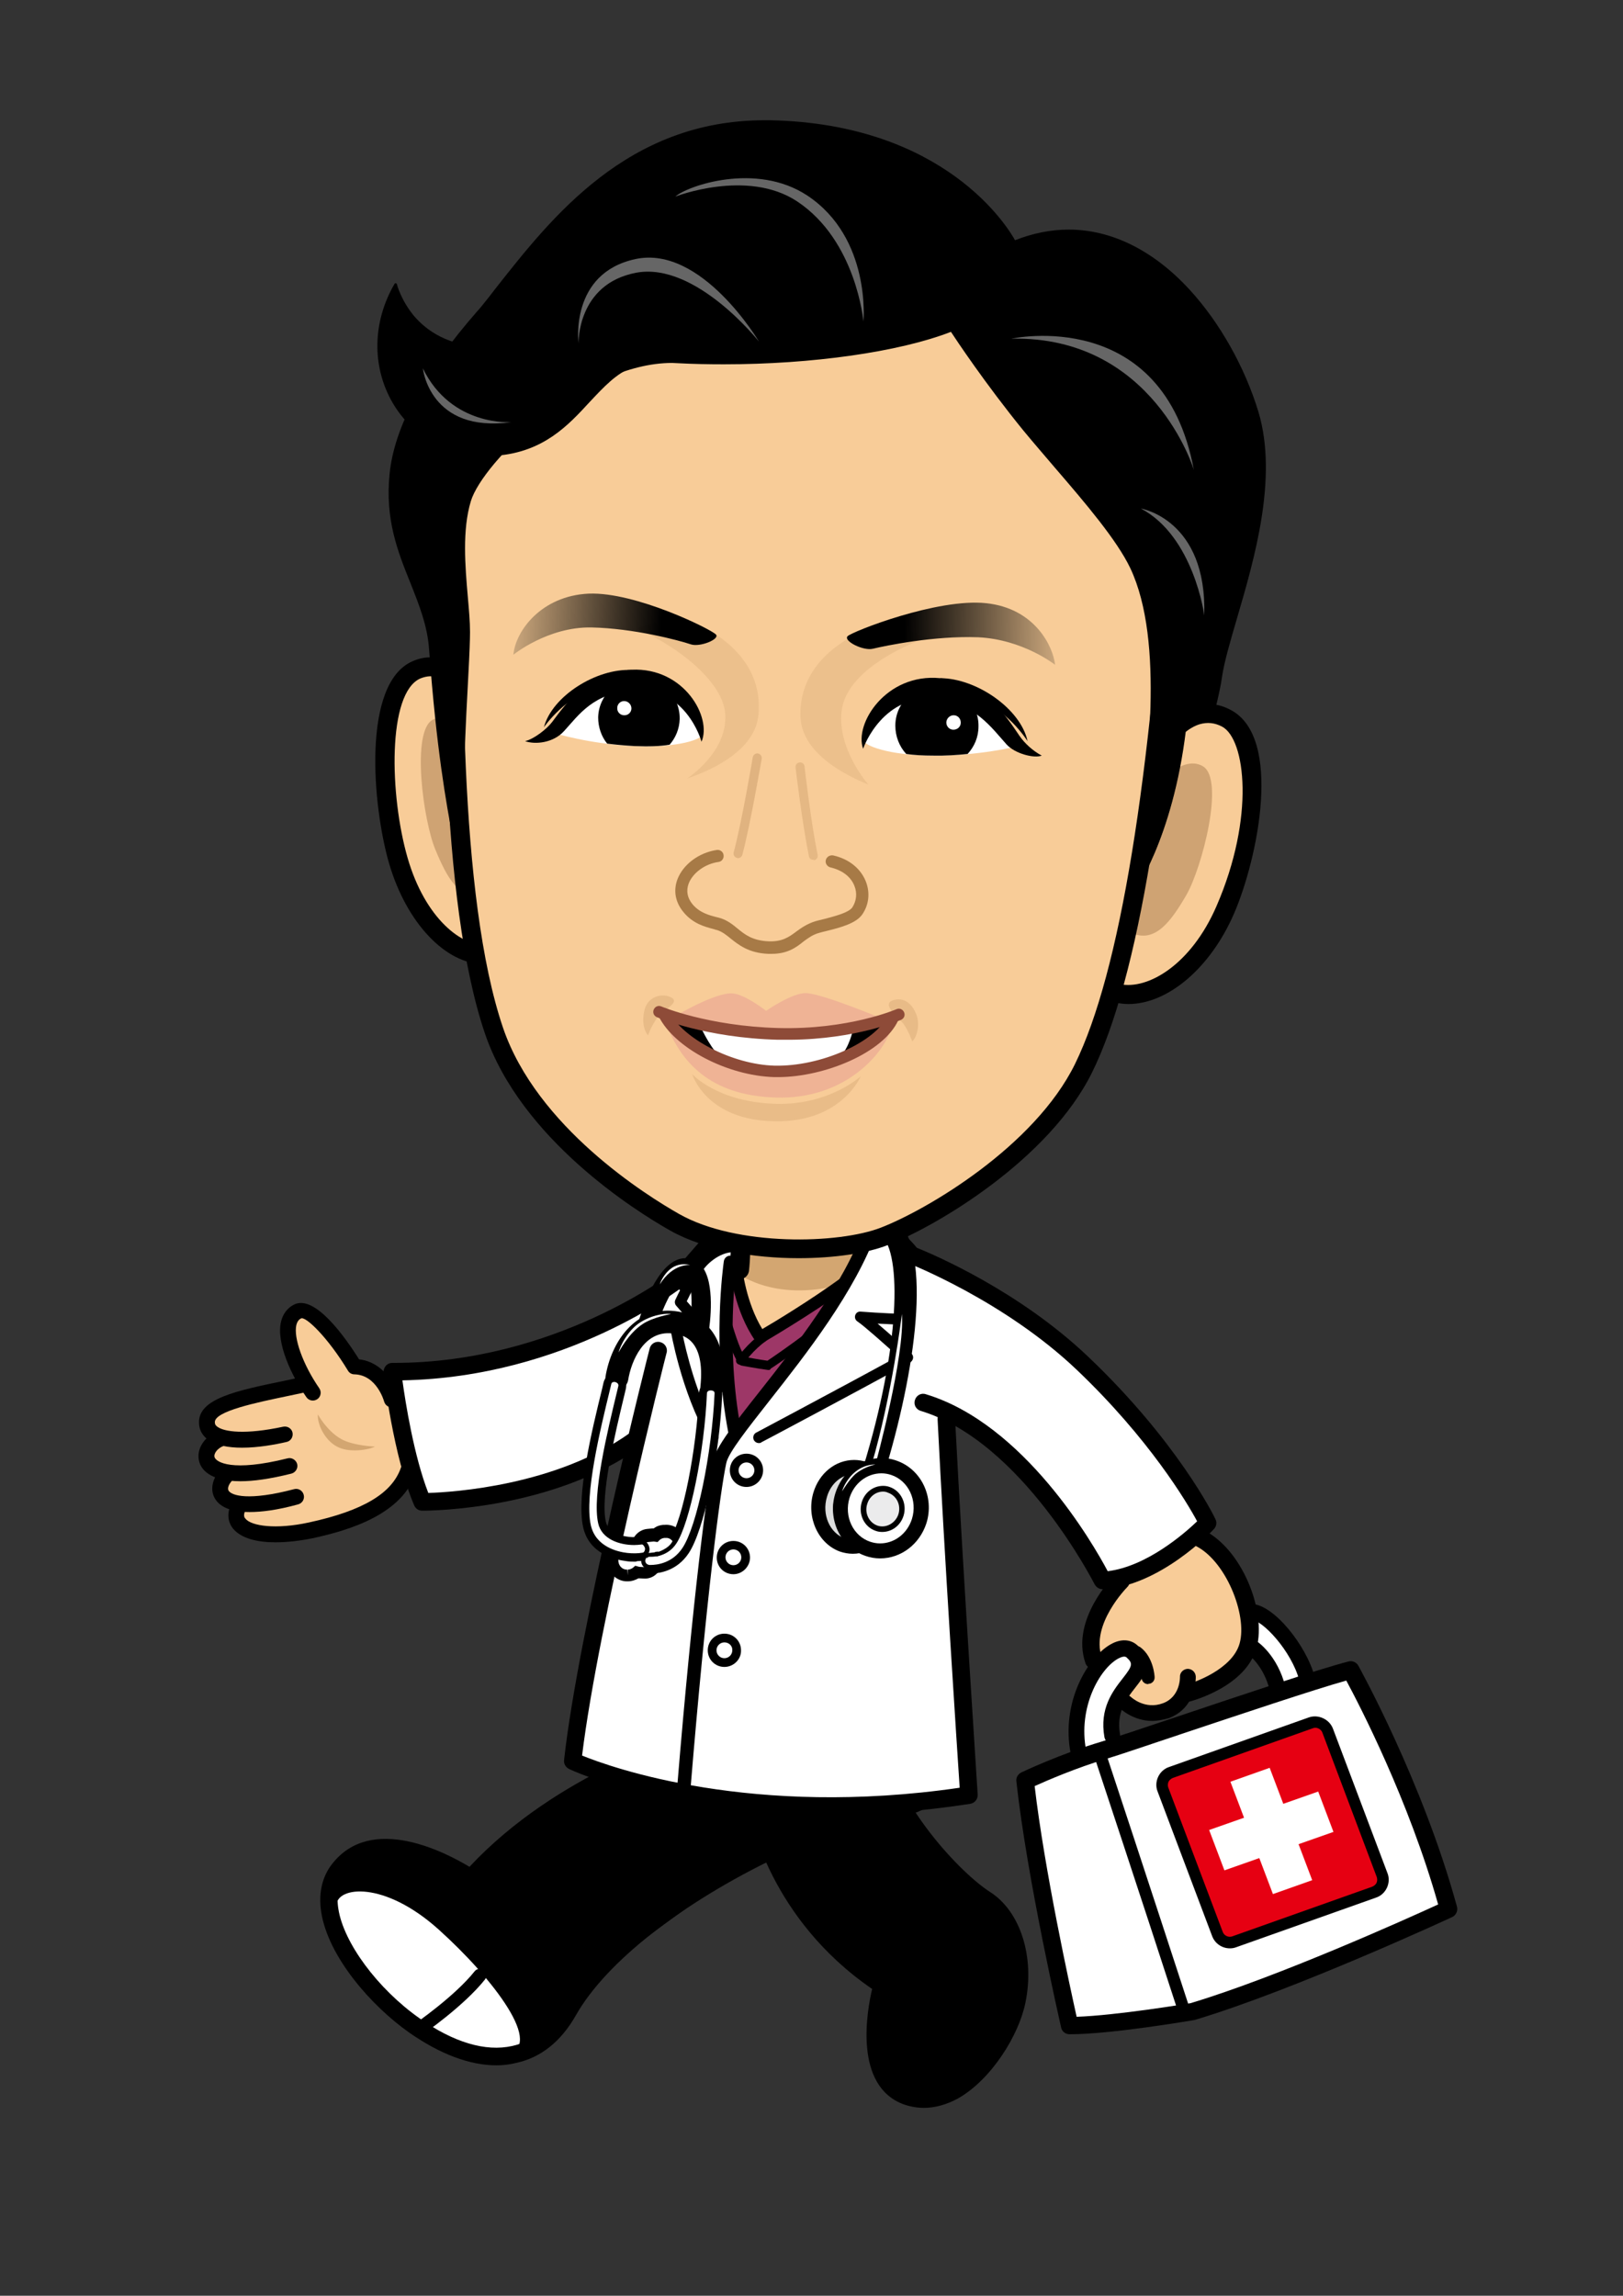 <?xml version="1.0" encoding="utf-8"?>
<!-- Generator: Adobe Illustrator 27.7.0, SVG Export Plug-In . SVG Version: 6.00 Build 0)  -->
<svg version="1.1" id="image" xmlns="http://www.w3.org/2000/svg" xmlns:xlink="http://www.w3.org/1999/xlink" x="0px" y="0px"
	 viewBox="0 0 595.3 841.9" style="enable-background:new 0 0 595.3 841.9;" xml:space="preserve">
<rect x="0" y="0" width="595.3" height="841.9" fill="#333333" stroke="none"/>
<style type="text/css">
	.st0{fill:#FFFFFF;}
	.st1{fill:#F8CC98;}
	.st2{fill:#9D3767;}
	.st3{fill:#D3A671;}
	.st4{fill:#E60012;}
	.st5{fill:#DCDDDD;}
	.st6{fill:#EBEBEC;}
	.st7{fill:#CFA373;}
	.st8{opacity:0.4;fill:#FFFFFF;}
	.st9{opacity:0.32;fill:#D3A671;}
	.st10{opacity:0.4;fill:#D3A671;}
	.st11{opacity:0.7;fill:#ECA894;}
	.st12{opacity:0.42;fill:#D3A671;}
	.st13{fill:url(#SVGID_1_);}
	.st14{fill:url(#SVGID_00000114040101893541050390000015662639650661269427_);}
	.st15{fill:#A77A46;}
	.st16{opacity:0.3;fill:#A77A46;}
	.st17{opacity:0.24;fill:#A77A46;}
	.st18{fill:#8E4B38;}
</style>
<g>
	<path d="M172.7,689.3c0,0,38.8-40,89.2-51.8l85.4,14.1c0,0-5.5,10.5-12.9,12c-7.4,1.6-38.1,5.5-65,23.9
		c-33.4,22.8-53.4,38.5-59.9,48.8c-6.5,10.3-16.1,20.8-35.1,17.7c-19-3.1-47.8-27.5-52.8-46.6C116.6,688.3,131.8,664.3,172.7,689.3z
		"/>
	<path class="st0" d="M123.4,698.7c0.2-6.9,17.5-9.1,37.5,8.9c20,18,39.4,43.2,24.6,45.9c-16.6,3.1-41.4-16.6-46.3-21.3
		C134.2,727.5,123.1,711,123.4,698.7z"/>
	<path d="M275.9,668c0,0,14.8,40.8,47.6,62.1c0,0-10.2,37.1,12.8,39.6c23,2.5,37.6-23.5,38-42.2c0.5-18.7-3-23.3-13.4-33.1
		c-10.4-9.8-30.2-27.7-44.8-55.9C306.5,619.8,275.9,668,275.9,668z"/>
	<path d="M182.1,757.4c-9.8,0-20.7-4.1-32-12c-13.8-9.7-29.8-27.8-32.3-44.3c-1-6.8,0.3-12.7,3.9-17.4c14.5-18.9,42.2-4.1,50.5,0.9
		c32.4-34.7,78.9-48.1,80.9-48.7c1.7-0.5,3.5,0.5,4,2.2c0.5,1.7-0.5,3.5-2.2,4c-0.5,0.1-48.6,14-79.8,48.8c-1.1,1.2-2.9,1.4-4.2,0.5
		c-0.3-0.2-31.1-21-44.2-3.9c-2.5,3.3-3.4,7.5-2.6,12.5c1.9,12.4,14.4,29.3,29.7,40.1c12.5,8.9,24.3,12.4,34.1,10.2
		c7.3-1.6,13.2-6.4,17.6-14.3c11.7-20.6,40.5-43.3,77.1-60.8c18.1-8.6,32.9-12,42.7-14.3c3.9-0.9,7-1.6,8.7-2.3
		c10.8-4.5,12.7-11.3,12.7-11.6c0.4-1.7,2.1-2.8,3.9-2.4c1.7,0.4,2.8,2.1,2.4,3.8c-0.1,0.4-2.4,10.2-16.5,16.1
		c-2.2,0.9-5.4,1.6-9.8,2.6c-9.5,2.2-23.9,5.5-41.3,13.8c-35.4,16.9-63.2,38.7-74.2,58.2c-5.4,9.5-12.7,15.4-21.8,17.4
		C187,757.1,184.6,757.4,182.1,757.4z"/>
	<path d="M338.9,773c-2.4,0-4.8-0.4-7.2-1.2c-18.9-6.7-13.6-34.9-11.8-42.4c-37.5-25.7-44.7-63-44.9-64.6c-0.3-1.4,0.7-2.7,2.1-3
		c1.4-0.3,2.7,0.7,3,2.1c0.1,0.4,7.3,37.7,44.2,62.3c0.9,0.6,1.4,1.8,1.1,2.8c-0.1,0.3-8.8,32,8.1,38c4.9,1.7,10.1,1.1,15.4-1.9
		c11-6.2,20.1-21.3,22.2-31.7c3-14.6-1.5-29.4-10.8-35.3c-11.5-7.3-35.6-32.4-42-59.7c-0.3-1.4,0.5-2.8,1.9-3.1
		c1.4-0.3,2.8,0.5,3.1,1.9c6,25.6,29.2,49.8,39.8,56.6c11.2,7.1,16.5,23.9,13,40.7c-2.4,11.8-12.4,28.1-24.8,35.1
		C347.2,771.8,343,773,338.9,773z"/>
	<path d="M153.4,746.6c-0.8,0-1.5-0.4-2-1c-0.8-1.1-0.5-2.6,0.6-3.3c0.1-0.1,14.8-10.2,22.1-19.4c0.8-1,2.3-1.2,3.4-0.4
		c1,0.8,1.2,2.3,0.4,3.4c-7.8,9.8-22.5,19.9-23.1,20.4C154.4,746.5,153.9,746.6,153.4,746.6z"/>
	<path class="st0" d="M144.3,502.4c0,0,4.8,35.5,11.2,49.2c0,0,47-0.1,77.8-23.6c0,0-18.5,83.2-22.9,117c0,0,60.6,29.7,143.4,14.5
		c0,0-4.8-123.8-6.4-141.5c0,0,36.3,18.9,56.4,62.6c0,0,27.7-5,38.6-22.7c0,0-19.5-37.1-43.6-57.6c-24.1-20.5-65.1-40.6-65.1-40.6
		l-16.1-18.1l-47.4,4.8c0,0-17.7,17.3-22.1,22.9C248.2,469.4,201.7,502.3,144.3,502.4z"/>
	<path class="st1" d="M272.7,450.1l-2,18.5c0,0,4,14.1,8,21.3c0,0,21.7-12,30.1-18.9c0,0,8-11.2,9.6-24.9
		C320.1,432.5,272.7,450.1,272.7,450.1z"/>
	<path class="st1" d="M144.9,515c0,0-4.1-11.5-14.6-15.1c0,0-14.3-25.1-22-20.2c-7.7,4.9,2.9,28.8,2.9,28.8s-30.8,4.8-33.3,9.2
		c-2.5,4.4,0.8,9.5,0.8,9.5s-8.7,7.2,1.9,12.8c0,0-6.4,7,5.6,12.1c0,0-6.9,11.3,9.5,12.1c16.4,0.8,50.6-10.6,55.5-24.9L144.9,515z"
		/>
	<path class="st2" d="M269.5,466.2c0,0,5.1,17.9,9.2,23.7c0,0,19.7-11.4,30.1-18.9c0,0-23.3,39.1-38.8,54.1
		C270,525.1,260.9,489.2,269.5,466.2z"/>
	<path class="st3" d="M269.5,466.2c0,0,13.6,11.8,39.4,4.8c0,0,10.4-19.9,12.9-28.7c2.4-8.8-51.4,4.2-51.4,4.2
		S271.1,454.7,269.5,466.2z"/>
	<path class="st1" d="M412.4,578.6c0,0-16.9,18.5-10.8,31.3c6,12.9,13.7,20.5,21.7,18.9c8-1.6,11.6-8.8,11.6-8.8s19.3-2.8,22.9-16.9
		c3.6-14.1-6.7-38.5-18.4-39.3L412.4,578.6z"/>
	<path class="st0" d="M394.3,642.9c0,0-1.2-20.9,5.2-27.3c6.4-6.4,14.1-13.7,18.5-8c4.4,5.6-5.6,11.2-8.4,19.3c-2.8,8-1.2,12-1.2,12
		L394.3,642.9z"/>
	<path class="st0" d="M458.5,603.1c0,0,10.1,6.4,9.7,18.1l11.6-3.6c0,0-5.4-20.3-20.1-27.3L458.5,603.1z"/>
	<path class="st0" d="M376,653c0,0,14.2-6.7,28.9-11.1c12.1-3.6,73.7-25.1,90.5-29.4c0,0,23.3,41.5,35.9,87.6
		c0,0-57.3,26.6-93.9,37.5c0,0-30.1,5.2-45.1,5.2C392.3,742.8,379.9,689,376,653z"/>
	<g>
		<path class="st4" d="M506.8,691.5c-0.6,1.2-1.5,2.1-2.8,2.5l-51.3,18.2c-0.5,0.2-1.1,0.3-1.6,0.3c-2,0-3.8-1.2-4.5-3.1l-20-53
			c-0.5-1.2-0.4-2.6,0.1-3.8c0.5-1.2,1.5-2.1,2.8-2.5l51.3-18.2c2.5-0.9,5.2,0.4,6.2,2.9l20,53C507.4,688.9,507.3,690.3,506.8,691.5
			z"/>
		<path d="M451.1,714.5c-2.9,0-5.5-1.8-6.5-4.5l-20-53c-0.7-1.7-0.6-3.7,0.2-5.4c0.8-1.7,2.2-3,4-3.6l51.3-18.2
			c3.5-1.2,7.5,0.7,8.8,4.1l20,53c0.7,1.7,0.6,3.7-0.2,5.4c-0.8,1.7-2.2,3-4,3.6l-51.3,18.2C452.6,714.4,451.9,714.5,451.1,714.5z
			 M482.4,633.6c-0.3,0-0.6,0.1-0.9,0.2l-51.3,18.2c-0.7,0.3-1.3,0.8-1.6,1.4c-0.3,0.7-0.3,1.5-0.1,2.1l20,53
			c0.5,1.4,2.2,2.1,3.5,1.6l51.3-18.2c0.7-0.3,1.3-0.8,1.6-1.4c0.3-0.7,0.3-1.4,0.1-2.1l-20-53.1
			C484.6,634.3,483.5,633.6,482.4,633.6z"/>
	</g>
	<g>
		<path class="st0" d="M278.3,539.2c0,2.5-2,4.5-4.5,4.5c-2.5,0-4.5-2-4.5-4.5c0-2.5,2-4.5,4.5-4.5
			C276.3,534.7,278.3,536.7,278.3,539.2z"/>
		<path d="M273.8,545.3c-3.4,0-6.1-2.7-6.1-6.1c0-3.4,2.7-6.1,6.1-6.1c3.4,0,6.1,2.7,6.1,6.1C279.9,542.5,277.2,545.3,273.8,545.3z
			 M273.8,536.3c-1.6,0-2.9,1.3-2.9,2.9c0,1.6,1.3,2.9,2.9,2.9c1.6,0,2.9-1.3,2.9-2.9C276.7,537.6,275.4,536.3,273.8,536.3z"/>
	</g>
	<g>
		<path class="st0" d="M273.5,571.1c0,2.5-2,4.5-4.5,4.5c-2.5,0-4.5-2-4.5-4.5c0-2.5,2-4.5,4.5-4.5
			C271.5,566.6,273.5,568.6,273.5,571.1z"/>
		<path d="M269,577.3c-3.4,0-6.1-2.7-6.1-6.1c0-3.4,2.7-6.1,6.1-6.1c3.4,0,6.1,2.7,6.1,6.1C275.1,574.5,272.3,577.3,269,577.3z
			 M269,568.2c-1.6,0-2.9,1.3-2.9,2.9c0,1.6,1.3,2.9,2.9,2.9c1.6,0,2.9-1.3,2.9-2.9C271.9,569.5,270.6,568.2,269,568.2z"/>
	</g>
	<g>
		<path class="st0" d="M270.3,605.2c0,2.5-2,4.5-4.5,4.5c-2.5,0-4.5-2-4.5-4.5c0-2.5,2-4.5,4.5-4.5
			C268.2,600.7,270.3,602.7,270.3,605.2z"/>
		<path d="M265.7,611.3c-3.4,0-6.1-2.7-6.1-6.1c0-3.4,2.7-6.1,6.1-6.1c3.4,0,6.1,2.7,6.1,6.1C271.9,608.5,269.1,611.3,265.7,611.3z
			 M265.7,602.3c-1.6,0-2.9,1.3-2.9,2.9c0,1.6,1.3,2.9,2.9,2.9c1.6,0,2.9-1.3,2.9-2.9C268.7,603.6,267.4,602.3,265.7,602.3z"/>
	</g>
	<path d="M261.5,528.8c-0.7,0-1.4-0.4-1.7-1c-10.1-17.8-13.7-39.5-13.9-40.4c-0.1-0.6,0.1-1.1,0.4-1.6c0.4-0.4,0.9-0.7,1.5-0.7
		l5.5-0.2l-5.3-6.1c-0.5-0.6-0.6-1.4-0.3-2.1c2-4.4,9.4-18,9.7-18.6c0.5-1,1.7-1.3,2.7-0.8c1,0.5,1.3,1.7,0.8,2.7
		c-0.1,0.1-6.5,12-9,17.2l7.2,8.2c0.5,0.6,0.6,1.4,0.3,2.1c-0.3,0.7-1,1.2-1.8,1.2l-7.3,0.3c1.2,6,5.1,22.9,13,36.9
		c0.5,1,0.2,2.2-0.8,2.7C262.2,528.8,261.8,528.8,261.5,528.8z"/>
	<path d="M278.3,529.2c-0.7,0-1.4-0.4-1.8-1.1c-0.5-1-0.1-2.2,0.8-2.7c0.3-0.2,30.4-16.1,52.1-28c-5-4.5-12.5-11.2-14.9-12.8
		c-0.8-0.5-1.1-1.5-0.8-2.3c0.3-0.9,1.1-1.4,2-1.3c0.1,0,8.9,0.7,15.6,0.8c0.1-4.2,0.1-14.1-0.8-20.2c-0.2-1.1,0.6-2.1,1.7-2.3
		c1.1-0.2,2.1,0.6,2.3,1.7c1.2,8.1,0.8,22.2,0.8,22.8c0,1.1-0.9,2-2,2c-3.5,0-7.9-0.2-11.4-0.4c5.2,4.4,12,10.6,12.4,11
		c0.5,0.4,0.7,1.1,0.6,1.7c-0.1,0.6-0.5,1.2-1,1.5c-21.8,11.9-54.3,29.2-54.6,29.3C279,529.2,278.7,529.2,278.3,529.2z"/>
	<path d="M278.9,492.8c-0.7,0-1.4-0.3-1.8-1c-7.8-11.1-9.2-25.4-9.3-26c-0.1-1.2,0.8-2.3,2-2.5c1.2-0.1,2.3,0.8,2.5,2
		c0,0.1,1.3,12.3,7.3,22.1c4.8-2.8,17.8-10.7,28.4-18.4c1-0.7,2.4-0.5,3.1,0.5c0.7,1,0.5,2.4-0.5,3.1c-13.3,9.6-30.4,19.6-30.6,19.7
		C279.7,492.7,279.3,492.8,278.9,492.8z"/>
	<path d="M281.9,502.4c-0.1,0-0.2,0-0.2,0c-3.8-0.5-9.7-1.6-9.7-1.6c-0.4-0.1-0.7-0.3-0.9-0.6c-2.8-3.4-5.9-14.7-6.3-16
		c-0.2-0.9,0.3-1.7,1.1-2c0.8-0.2,1.7,0.3,2,1.1c0.8,3.1,3.3,11.4,5.3,14.3c1.5,0.3,5.4,1,8.3,1.4c1.8-1.2,7.8-5.3,14.3-10.2
		c0.7-0.5,1.7-0.4,2.2,0.3c0.5,0.7,0.4,1.7-0.3,2.2c-7.8,5.8-14.9,10.6-15,10.6C282.5,502.4,282.2,502.4,281.9,502.4z"/>
	<path d="M271.6,500.5c-0.3,0-0.7-0.1-1-0.3c-0.7-0.5-0.9-1.5-0.3-2.2c0.2-0.2,4.2-5.6,8.7-8.7c0.7-0.5,1.7-0.3,2.2,0.4
		c0.5,0.7,0.3,1.7-0.4,2.2c-4.1,2.8-7.9,7.9-7.9,7.9C272.6,500.2,272.1,500.5,271.6,500.5z"/>
	<path class="st0" d="M489.1,671.8l-12.8,4.5l5,13.2l-14.4,5.1l-5-13.2l-12.8,4.5l-5.6-14.8l12.8-4.5l-5-13.2l14.4-5.1l5,13.2
		l12.8-4.5L489.1,671.8z"/>
	<path d="M271.1,469.2c-0.1,0-0.3,0-0.4,0c-1.9-0.2-3.3-2-3.1-3.9c1-8.6,0-18.9,0-19c-0.2-1.9,1.2-3.7,3.2-3.9
		c2-0.2,3.7,1.2,3.9,3.2c0,0.5,1.1,11.2,0,20.6C274.4,467.9,272.9,469.2,271.1,469.2z"/>
	<path d="M155,554c-0.1,0-0.2,0-0.2,0c-1.3,0-2.4-0.8-2.9-2c-7.6-17.9-11.1-47.4-11.2-48.6c-0.1-0.9,0.2-1.8,0.8-2.5
		c0.6-0.7,1.5-1.1,2.4-1.1c0.2,0,0.5,0,0.7,0c59.3,0,102.2-33.2,102.6-33.5c1.4-1.1,3.4-0.9,4.5,0.5c1.1,1.4,0.9,3.4-0.5,4.5
		c-1.8,1.4-43.7,33.8-103.6,34.9c1.1,8,4.2,27.7,9.5,41.3c9.3-0.3,46.8-2.7,73.8-21.9c1.4-1,3.5-0.7,4.5,0.8c1,1.4,0.7,3.5-0.8,4.5
		C202.6,553.5,158.7,554,155,554z"/>
	<path d="M404.4,582.8c-1.2,0-2.3-0.7-2.9-1.8c-0.3-0.5-26.5-52.3-63.8-63.6c-1.7-0.5-2.7-2.3-2.1-4c0.5-1.7,2.3-2.7,4-2.1
		c36.1,10.9,61.4,54.9,66.7,64.9c14.4-1.8,28.2-13.9,32.8-18.3c-3.7-6.9-17.6-30.3-44.2-55.6c-26.6-25.3-61.2-38.8-61.6-39
		c-0.6-0.2-1.1-0.6-1.4-1.1c-2.5-3.3-10.2-10.4-13-12.9c-1.3-1.2-1.4-3.2-0.3-4.5c1.2-1.3,3.2-1.4,4.5-0.3
		c0.4,0.4,9.4,8.4,13.2,13.1c5.7,2.3,37.3,15.6,62.9,40c32.5,30.9,46.1,58.3,46.6,59.5c0.6,1.2,0.4,2.6-0.5,3.6
		c-0.8,0.9-19.9,21-40.7,22.1C404.5,582.8,404.4,582.8,404.4,582.8z"/>
	<path d="M303.9,665.6c-58.4,0-93.4-16-95.2-16.9c-1.2-0.6-2-1.9-1.8-3.3c5.3-47.9,31.1-149.9,31.4-150.9c0.4-1.7,2.2-2.8,3.9-2.3
		c1.7,0.4,2.8,2.2,2.3,3.9c-0.3,1-25.1,99.3-31,147.7c10.8,4.4,62.4,22.9,138.5,11.8c-1-15.1-5.6-84.8-8.1-135.1
		c-0.1-1.8,1.3-3.3,3-3.4c1.8-0.1,3.3,1.3,3.4,3c2.9,56.4,8.3,137.2,8.3,138c0.1,1.7-1.1,3.1-2.7,3.4
		C337,664.4,319.6,665.6,303.9,665.6z"/>
	<path d="M143.7,516.1c-1.3,0-2.4-0.8-2.8-2.1l0,0c-0.1-0.4-2.8-9.8-10.9-10c-1,0-1.9-0.5-2.4-1.4c-7.4-12.2-15.5-20-17.2-19.1
		c-0.6,0.3-1.3,0.9-1.7,2.4c-1.1,4.7,2.4,14.5,8.4,23.2c0.9,1.3,0.6,3.1-0.7,4c-1.3,0.9-3.1,0.6-4-0.7c-5.5-7.9-11.2-20-9.3-27.8
		c0.7-2.8,2.3-4.9,4.6-6.1c7.6-4.1,18.8,11.7,24,20c11.1,1.3,14.6,13.6,14.8,14.2c0.4,1.5-0.5,3.1-2,3.5
		C144.2,516,144,516.1,143.7,516.1z"/>
	<path d="M88.8,530.9c-5,0-9.6-0.8-12.6-3c-2-1.5-3.1-3.5-3.2-5.9c-0.5-9.1,13.7-12,31.6-15.7l5.2-1.1c1.6-0.3,3.1,0.7,3.4,2.2
		c0.3,1.6-0.7,3.1-2.2,3.4l-5.2,1.1c-11.5,2.4-27.2,5.6-27,9.7c0,0.7,0.3,1.2,0.9,1.6c2.5,1.9,10.2,3,24.2,0
		c1.6-0.3,3.1,0.7,3.4,2.2c0.3,1.6-0.7,3.1-2.2,3.4C100.8,529.8,94.6,530.9,88.8,530.9z"/>
	<path d="M88.2,543.2c-11.4,0-14.4-4.5-15.1-7.1c-1.3-4.4,1.7-9.4,7-11.3c1.5-0.5,3.2,0.2,3.7,1.7c0.5,1.5-0.2,3.2-1.7,3.7
		c-2.4,0.9-3.8,2.9-3.4,4.2c0.6,1.8,6.4,5.5,26.8,0.4c1.5-0.4,3.1,0.6,3.5,2.1c0.4,1.5-0.6,3.1-2.1,3.5
		C98.9,542.4,92.9,543.2,88.2,543.2z"/>
	<path d="M91.5,554.5c-7.7,0-11.2-2.4-12.7-5c-1.8-3.1-1-7.3,2.1-10.5c1.1-1.1,2.9-1.2,4.1-0.1c1.1,1.1,1.2,2.9,0.1,4.1
		c-1,1.1-1.8,2.6-1.3,3.6c1.1,1.9,7.4,3.9,24.1-0.5c1.5-0.4,3.1,0.5,3.5,2.1c0.4,1.5-0.5,3.1-2.1,3.5
		C101.7,553.8,95.9,554.5,91.5,554.5z"/>
	<path d="M101,565.6c-6.6,0-12.5-1.4-15.5-5c-2-2.5-2.3-5.7-0.7-9.1c0.7-1.5,2.4-2.1,3.8-1.4c1.4,0.7,2.1,2.4,1.4,3.8
		c-0.9,1.9-0.3,2.7,0,3c2.1,2.7,11.1,4.1,23.4,1.4c19.8-4.3,30.5-10.7,33.7-20.2c0.5-1.5,2.1-2.3,3.7-1.8c1.5,0.5,2.3,2.1,1.8,3.7
		c-5.1,15.3-24.1,21.1-37.9,24.1C110.3,565,105.5,565.6,101,565.6z"/>
	<path d="M250.1,473.7l-5.4-4.6c0,0,10.1-11.7,18.9-21.7c1.3-1.5,3.5-1.6,5-0.3c1.5,1.3,1.6,3.5,0.3,5
		C260.1,462.1,250.1,473.7,250.1,473.7z"/>
	<path d="M250.8,657.8c-0.1,0-0.1,0-0.2,0c-1.3-0.1-2.3-1.3-2.2-2.6c5.7-69.2,11-109.5,13.2-119.7c1.1-4.9,7.6-13.3,16.7-24.8
		c13.1-16.6,31.1-39.4,38.8-61c0.4-1.3,1.8-1.9,3.1-1.5c1.3,0.4,1.9,1.8,1.5,3.1c-8,22.4-26.2,45.5-39.5,62.4
		c-8,10.2-15,19-15.8,22.8c-2.2,10.1-7.4,50.1-13.1,119.1C253.1,656.9,252,657.8,250.8,657.8z"/>
	<path d="M269.5,527.2c-1.1,0-2.1-0.8-2.4-2c-6-31.4-1.8-61.4-1.6-62.7c0.2-1.3,1.4-2.2,2.7-2c1.3,0.2,2.2,1.4,2,2.7
		c0,0.3-4.3,30.5,1.6,61.1c0.2,1.3-0.6,2.6-1.9,2.8C269.8,527.2,269.7,527.2,269.5,527.2z"/>
	<path d="M401.1,612c-1.3,0-2.6-0.8-3-2.2c-5.4-15.8,10.1-31.6,10.8-32.2c1.3-1.3,3.3-1.3,4.5,0c1.3,1.3,1.3,3.3,0,4.5
		c-0.1,0.1-13.4,13.6-9.3,25.6c0.6,1.7-0.3,3.5-2,4.1C401.8,611.9,401.5,612,401.1,612z"/>
	<path d="M422.6,631.1c-6.9,0-11.6-4.4-11.8-4.6c-1.2-1.1-1.2-2.9-0.1-4.1c1.1-1.2,2.9-1.2,4.1-0.1c0.2,0.2,5.2,4.8,11.8,2.3
		c6.4-2.4,6.2-9.6,6.2-9.6c-0.1-1.6,1.2-2.9,2.8-3c1.6,0,2.9,1.2,3,2.8c0,0.5,0.4,11.4-9.9,15.3
		C426.5,630.7,424.5,631.1,422.6,631.1z"/>
	<path d="M436.1,624c-1.5,0-2.8-1.1-3.1-2.6c-0.3-1.7,0.8-3.4,2.5-3.8c2.1-0.4,16.6-5.4,19.2-15c2.9-10.4-5.2-30.7-16.6-35.9
		c-1.6-0.7-2.3-2.6-1.6-4.3c0.7-1.6,2.6-2.3,4.3-1.6c14.7,6.7,23.8,30.1,20.1,43.5c-4,14.4-24,19.5-24.2,19.6
		C436.5,624,436.3,624,436.1,624z"/>
	<path d="M395.5,645.4c-1.4,0-2.6-1-2.8-2.4c-3.6-18.8,6.3-35.3,14.7-40c3.7-2.1,7.3-1.9,9.8,0.4c6.6,6.1,2.5,11.3-0.8,15.5
		c-3.3,4.2-7,9-5.6,17.1c0.3,1.6-0.8,3.1-2.3,3.4c-1.6,0.3-3.1-0.8-3.4-2.3c-1.9-10.6,3.1-17,6.7-21.6c3.7-4.7,3.8-5.5,1.4-7.7
		c-0.8-0.7-2.4,0.1-3,0.4c-6.8,3.7-14.9,17.9-11.8,33.8c0.3,1.6-0.7,3.1-2.3,3.4C395.9,645.4,395.7,645.4,395.5,645.4z"/>
	<path d="M468.6,622.3c-1.3,0-2.5-0.9-2.8-2.2c-2.3-9.4-7.8-13.2-8-13.4c-1.3-0.9-1.7-2.7-0.8-4c0.9-1.3,2.7-1.7,4-0.8
		c0.3,0.2,7.6,5.1,10.5,16.8c0.4,1.6-0.6,3.1-2.1,3.5C469,622.3,468.8,622.3,468.6,622.3z"/>
	<path d="M479.4,618.5c-1.3,0-2.5-0.9-2.8-2.2c-2.9-10.9-13.6-22.3-17.7-22.3c0,0,0,0,0,0l0,0c-1.6,0-2.9-1.3-2.9-2.9
		c0-1.6,1.3-2.9,2.9-2.9c0,0,0,0,0,0c8.2,0,20.3,15.3,23.3,26.7c0.4,1.5-0.5,3.1-2.1,3.5C479.9,618.4,479.7,618.5,479.4,618.5z"/>
	<path d="M392.5,746c0,0-0.2,0-0.2,0c-1.5,0-2.8-1-3.1-2.5c-0.1-0.5-12.5-54.5-16.4-90.2c-0.2-1.4,0.6-2.7,1.8-3.3
		c0.6-0.3,14.6-6.9,29.4-11.3c4.3-1.3,15.1-4.9,27.6-9.1c23.2-7.8,52.1-17.5,63-20.3c1.4-0.4,2.9,0.3,3.6,1.5
		c0.2,0.4,23.6,42.4,36.2,88.4c0.4,1.5-0.3,3.1-1.7,3.8c-0.6,0.3-57.9,26.8-94.3,37.7c-0.1,0-0.2,0.1-0.4,0.1
		C436.7,741,407.7,746,392.5,746z M379.5,655c3.6,30.8,13,73.8,15.4,84.6c14.5-0.5,39.4-4.6,41.8-5c31.7-9.5,79.5-31,90.8-36.2
		c-10.8-38.3-28.9-73.2-33.7-82.1c-12.1,3.4-38.6,12.3-60.2,19.5c-12.6,4.2-23.4,7.9-27.8,9.2C394.8,648.3,383.9,653,379.5,655z"/>
	<path d="M434,738.7c-0.9,0-1.8-0.6-2.1-1.6c-12.8-39.5-30.4-92.6-30.6-93.2c-0.4-1.2,0.2-2.5,1.4-2.8c1.2-0.4,2.5,0.3,2.8,1.4
		c0.2,0.5,17.7,53.6,30.6,93.2c0.4,1.2-0.3,2.5-1.4,2.8C434.5,738.7,434.3,738.7,434,738.7z"/>
	<path d="M421.1,617.6c-1.3,0-2.3-1-2.4-2.3c-0.1-1.4-0.8-5.5-3.3-7.3c-1.1-0.8-1.3-2.3-0.5-3.4c0.8-1.1,2.3-1.3,3.4-0.5
		c4.8,3.6,5.2,10.6,5.2,10.9c0.1,1.3-0.9,2.5-2.3,2.5C421.2,617.6,421.2,617.6,421.1,617.6z"/>
	<path d="M239,576.9c-0.6,0-1,0-1.1,0c-2.4-0.3-4.1-2.4-3.9-4.8c0.2-2.3,2-4,4.1-4.1c0,0,0.7,0,0.9,0c1.4,0,4.6-0.5,6.7-3.6
		c4.7-7,9.8-32.5,10.7-53.5c0.1-2.3,1.9-4.2,4.1-4.3c2.7,0.3,4.5,2.2,4.4,4.7c-1,22.8-6.7,50-12.3,58.3c-4.3,6.5-10.8,7.4-13.4,7.4
		L239,576.9z"/>
	<path d="M251,568.3c-4.7,7-12.1,6.6-13,6.5l0,0l-0.1,0c-1.2-0.2-2.1-1.3-1.9-2.6c0.1-1.3,1.2-2.3,2.4-2.2c0.1,0,5.6,0.4,8.9-4.5
		c4.8-7.3,10.2-33.3,11.1-54.6c0.1-1.3,1.1-2.3,2.3-2.3c1.2,0.1,2.2,1.2,2.1,2.5C262,533.6,256.4,560.2,251,568.3z"/>
	<path d="M251.4,463.4c0,0,6-11.7,19.4-11.7c0,0,1.7,7.4-2,7.5c-4.9,0.1-9.9,4.4-11.6,7.6L251.4,463.4z"/>
	<path d="M319.1,547.6c-0.4,0-0.8-0.1-1.2-0.2c-2.1-0.7-3.3-2.9-2.6-5.1c14.4-44.9,15.7-80.3,8.6-88.6c-1.4-1.7-1.2-4.2,0.4-5.7
		c1.7-1.4,4.2-1.2,5.7,0.4c12,14,5.1,58.4-7,96.3C322.4,546.5,320.8,547.6,319.1,547.6z"/>
	<path class="st0" d="M330.8,481.9c0,0-3.5,29.3-11.2,55.6l1.5-0.4C321.1,537.1,332,497.1,330.8,481.9z"/>
	<g>
		<path class="st5" d="M325.3,557c-2.3,7.7-9.6,12-16.4,9.5c-6.8-2.4-10.4-10.6-8.2-18.3c2.3-7.7,9.6-12,16.4-9.5
			C323.9,541.1,327.6,549.3,325.3,557z"/>
		<path d="M312.8,569.8c-1.6,0-3.2-0.3-4.7-0.8c-8-2.9-12.4-12.5-9.8-21.5c2.1-7.2,8.1-12.1,15-12.1c1.6,0,3.2,0.3,4.8,0.8
			c8,2.9,12.4,12.5,9.8,21.5C325.6,564.9,319.6,569.8,312.8,569.8z M313.3,540.6c-4.5,0-8.6,3.4-10,8.4c-1.9,6.4,1,13.2,6.6,15.2
			c1,0.3,2,0.5,3,0.5c4.5,0,8.6-3.4,10-8.4c1.9-6.4-1.1-13.2-6.6-15.2C315.3,540.7,314.3,540.6,313.3,540.6z"/>
	</g>
	<path d="M324.5,556.1c-1.7,5.8-7.2,9-12.3,7.2c-5.1-1.8-7.8-8-6.1-13.7c1.7-5.8,7.2-9,12.3-7.2
		C323.5,544.1,326.2,550.3,324.5,556.1z"/>
	<g>
		<path class="st0" d="M337.1,557.8c-2.6,8.2-11,12.8-18.8,10.2c-7.8-2.6-11.9-11.4-9.3-19.6c2.6-8.2,11-12.8,18.8-10.2
			C335.5,540.8,339.7,549.6,337.1,557.8z"/>
		<path d="M322.8,571.5c-1.8,0-3.6-0.3-5.3-0.9c-9.2-3.1-14.1-13.4-11.1-23c2.4-7.7,9.2-12.9,17-12.9c1.8,0,3.6,0.3,5.3,0.9
			c9.2,3.1,14.1,13.4,11.1,23C337.3,566.3,330.5,571.5,322.8,571.5z M323.3,540.3c-5.3,0-10,3.6-11.7,9c-2.1,6.8,1.3,14,7.6,16.1
			c1.2,0.4,2.4,0.6,3.6,0.6c5.3,0,10-3.6,11.7-9c2.1-6.8-1.3-14-7.6-16.1C325.7,540.5,324.5,540.3,323.3,540.3z"/>
	</g>
	<g>
		<path class="st6" d="M330.4,555.6c-1.2,3.9-5.2,6.1-8.9,4.8c-3.7-1.2-5.7-5.4-4.4-9.3c1.2-3.9,5.2-6.1,8.9-4.8
			C329.7,547.5,331.6,551.7,330.4,555.6z"/>
		<path d="M323.6,561.8c-0.8,0-1.6-0.1-2.4-0.4c-4.2-1.4-6.5-6.1-5.1-10.6c1.1-3.5,4.2-5.9,7.8-5.9c0.8,0,1.6,0.1,2.4,0.4
			c4.2,1.4,6.5,6.2,5.1,10.6C330.3,559.4,327.2,561.8,323.6,561.8z M323.9,547c-2.6,0-5,1.8-5.8,4.5c-1.1,3.3,0.6,6.9,3.8,8
			c3.1,1,6.5-0.9,7.6-4.1c1.1-3.4-0.6-6.9-3.8-8C325.1,547.1,324.5,547,323.9,547z"/>
	</g>
	<path class="st0" d="M321.1,537.1c0,0-3.4-0.4-7.2,2.5c-3.2,2.5-4.8,6.2-5,7.3c0,0,2.7-4.7,5.3-6.7
		C317.7,537.6,321.1,537.1,321.1,537.1z"/>
	<g>
		<path class="st0" d="M240.6,572.7c-0.1,2.4-2.1,4.3-4.4,4.1l-2.1-0.1c-0.2,0-0.3-0.1-0.5-0.1c-1,0.8-2.2,1.3-3.5,1.2l-0.5,0
			c-2.9-0.2-5.1-2.8-4.9-5.8c0.2-3,2.7-5.4,5.5-5.2l0.5,0c1.2,0.1,2.2,0.6,3.1,1.3c0.3,0,0.6-0.1,0.9-0.1l2.1,0.1
			C239.1,568.2,240.8,570.3,240.6,572.7z"/>
		<path d="M230.4,579.9l-0.9,0c-4-0.3-7.1-3.9-6.8-8.1c0.2-4,3.4-7.1,7.3-7.1l0.9,0c1.2,0.1,2.4,0.5,3.5,1.2c0.1,0,0.1,0,0.2,0
			l2.4,0.1c3.4,0.2,6,3.3,5.8,6.8c-0.2,3.4-2.9,6.1-6.2,6.1l-2.4-0.1C232.9,579.5,231.7,579.9,230.4,579.9z M230.1,568.8
			c-1.8,0-3.2,1.4-3.3,3.2c-0.1,1.9,1.2,3.5,2.9,3.6l0.4,0l0.2,2.1v-2.1c0.8,0,1.5-0.4,1.9-0.7l0.8-0.7l1.5,0.4l1.9,0.1c0,0,0,0,0,0
			c1.2,0,2.1-1,2.2-2.2c0.1-1.3-0.8-2.4-1.9-2.4l-2.1-0.1l-1.4,0.3l-0.7-0.7c-0.4-0.3-1-0.7-1.8-0.8L230.1,568.8
			C230.1,568.8,230.1,568.8,230.1,568.8z"/>
	</g>
	<path d="M261,513.2c-0.1,0-0.3,0-0.4,0c-2.3-0.2-4-2.3-3.7-4.6c1.9-18.2-7-19.2-10.3-19.6c-10.4-1.2-15.1,10.2-16.2,17.1
		c-0.4,2.3-2.6,3.8-4.8,3.5c-2.3-0.4-3.8-2.5-3.5-4.8c2.1-12.7,10.9-25.7,25.4-24c7.6,0.9,20.1,5.8,17.7,28.8
		C264.9,511.6,263.1,513.2,261,513.2z"/>
	<path d="M256.5,491.6c-0.2,0-0.4,0-0.6,0c-1.9-0.3-3.2-2.1-2.9-4c0.9-6,1.2-16.1-1-18.8c-0.2-0.3-0.4-0.3-0.6-0.3h0
		c-2.5,0-7.4,8.3-10.1,17c-0.6,1.9-2.5,2.9-4.4,2.3c-1.9-0.6-2.9-2.6-2.3-4.4c1.6-5.2,7.5-22,16.8-22c0,0,0,0,0,0
		c2.3,0,4.4,1,5.9,2.8c5.2,6.1,3.1,21.5,2.6,24.5C259.7,490.4,258.2,491.6,256.5,491.6z"/>
	<g>
		<path d="M233.1,572.7c-1.1,0-2.2,0-3.4-0.2c-4-0.5-13.6-2.6-15.8-12.4c-2.6-11.7,3.2-35.6,7-51l0.5-2.2c0.5-1.9,2.1-3.3,4-3.4
			c0.2,0,0.4,0,0.6,0c0.1,0,0.4,0.1,0.5,0.1c1.1,0.3,2.1,1,2.6,2.1c0.6,1,0.7,2.2,0.5,3.4l-0.5,2.1c-3.5,14.6-9,37.3-6.9,46.8
			c1,4.5,6.7,5.4,8.5,5.6c0.8,0.1,1.5,0.1,2.3,0.1c0.8,0,1.4-0.1,2-0.2c0.1,0,0.5,0,0.5,0c0.2,0,0.4,0,0.6,0
			c1.9,0.2,3.5,1.8,3.8,3.8c0.3,2.4-1.3,4.7-3.6,5c-0.8,0.1-1.7,0.2-2.5,0.2L233.1,572.7z"/>
		<path d="M235.7,570.3c-1.8,0.3-3.8,0.3-5.8,0.1c-3.6-0.4-12.2-2.3-14.1-10.8c-2.5-11.1,3.2-34.8,7-50l0.5-2.2
			c0.3-1.2,1.5-2,2.7-1.7c1.2,0.3,1.9,1.6,1.6,2.9l-0.5,2.1c-3.6,14.8-9.1,37.8-6.9,47.8c1.3,5.8,8.1,7,10.2,7.2
			c1.6,0.2,3.2,0.2,4.7-0.1c1.2-0.2,2.4,0.8,2.5,2C237.8,569,236.9,570.2,235.7,570.3z"/>
		<g>
			<path class="st0" d="M237.5,563.2l2.1-0.2c0.3,0,0.6,0.1,0.9,0.1c0.8-0.8,1.8-1.3,3-1.4l0.5,0c2.9-0.3,5.4,1.9,5.7,5
				c0.3,3-1.8,5.7-4.7,6l-0.4,0.1c-1.3,0.1-2.6-0.3-3.6-1.1c-0.2,0-0.3,0.1-0.5,0.2l-2.1,0.2c-2.3,0.2-4.3-1.5-4.5-3.9
				C233.5,565.6,235.2,563.4,237.5,563.2z"/>
			<path d="M245.1,574.9l-0.5,0c-1.4,0.1-2.9-0.2-4.2-0.9l-1.7-2.4c-3.5,0.3-6.9,0.2-7.2-3.5c-0.3-3.7,2.3-7,5.8-7.4l2.1-0.2
				c0.1,0,0.3,0,0.4,0c1-0.8,2.2-1.2,3.4-1.3l0.5,0c4.1-0.4,7.7,2.8,8.1,7.1c0.2,2.1-0.4,4.1-1.7,5.8
				C248.9,573.7,247.1,574.7,245.1,574.9z M241.4,569l0.8,0.6c0.4,0.3,1.1,0.7,2,0.6l0.4,0c0.8-0.1,1.5-0.5,2-1.1
				c0.5-0.7,0.7-1.5,0.7-2.3c-0.2-1.7-1.6-3-3.2-2.8l-0.5,0l0,0c-0.8,0.1-1.4,0.5-1.7,0.8l-0.7,0.7l-1.4-0.2l-2.1,0.2
				c-1.1,0.1-1.8,1.1-1.7,2.2c0.1,1.1,1,1.9,2.1,1.8l1.9-0.2c0.2-0.1,0.3-0.1,0.5-0.2L241.4,569z"/>
		</g>
		<g>
			<path class="st0" d="M230,569.9c-5.8-0.7-12.2-3.6-13.7-10.5c-2.4-11,3.3-34.6,7-49.8l0.5-2.1c0.3-1,1.1-1.3,2-1.1
				c1,0.3,1.7,1,1.4,2l-0.5,2.1c-3.6,14.8-9.2,37.9-6.9,48c1.4,6.5,9.9,8.4,15.4,7.5c1-0.1,1.9,0.6,2,1.6c0.1,1-0.6,2-1.5,2.1
				C234,570.1,232,570.2,230,569.9z"/>
			<path d="M232.7,570.5c-0.9,0-1.8-0.1-2.7-0.2c-3.6-0.4-12.2-2.3-14.1-10.8c-2.5-11.2,3.4-35.5,7-50l0.5-2.1
				c0.3-1.1,1.3-1.7,2.5-1.4c1.3,0.3,2,1.3,1.7,2.5l-0.5,2.1c-3.4,14.1-9.2,37.7-6.9,47.8c1.2,5.5,7.5,7.4,12.4,7.4
				c0.9,0,1.7-0.1,2.5-0.2c1.2-0.1,2.3,0.7,2.5,2c0.2,1.3-0.7,2.4-1.9,2.6C234.7,570.4,233.7,570.5,232.7,570.5z M225.2,506.8
				c-0.6,0-0.9,0.3-1,0.8l-0.5,2.1c-3.5,14.4-9.4,38.6-7,49.6c1.8,8,9.9,9.8,13.4,10.2c1.9,0.2,3.9,0.2,5.6-0.1
				c0.8-0.1,1.3-0.9,1.2-1.7c-0.1-0.8-0.8-1.4-1.6-1.3c-0.8,0.1-1.7,0.2-2.7,0.2c-5.3,0-11.9-2.1-13.2-8
				c-2.3-10.4,3.5-34.1,6.9-48.2l0.5-2.1c0.2-0.8-0.5-1.3-1.2-1.5C225.5,506.8,225.3,506.8,225.2,506.8z"/>
		</g>
	</g>
	<g>
		<path class="st0" d="M238,574.3c-1-0.1-1.6-1-1.6-2c0.1-1,1-1.8,2-1.7c0.2,0,5.9,0.4,9.3-4.7c4.9-7.3,10.2-33.5,11.2-54.9
			c0-1,1-1.4,2-1.4c0.9,0,1.7,0.5,1.6,1.5c-1,22.4-6.5,48.9-11.8,56.9C246,575,238.4,574.4,238,574.3
			C238.1,574.3,238,574.3,238,574.3z"/>
		<path d="M238.8,574.8c-0.4,0-0.6,0-0.7,0l-0.1,0c-1.1-0.1-2-1.2-1.9-2.5c0.1-1.2,1.2-2.2,2.4-2.1c0,0,0.2,0,0.4,0
			c1.3,0,5.7-0.3,8.5-4.6c4.9-7.3,10.2-33.4,11.1-54.7c0.1-1.1,0.9-1.7,2.2-1.7l0.2,0c1.3,0.1,2.1,0.8,2,1.9
			c-1,22.4-6.5,49.1-11.9,57.1C247.1,574.1,241.1,574.8,238.8,574.8z M238.1,573.9c0.1,0,0.3,0,0.6,0c2.2,0,7.9-0.6,11.6-6.2
			c5.3-7.9,10.8-34.4,11.8-56.7c0-0.3,0-1-1.3-1.1l-0.1,0c-0.6,0-1.3,0.2-1.4,1c-0.9,21.4-6.3,47.7-11.2,55.1
			c-3,4.6-7.8,4.9-9.2,4.9c-0.3,0-0.4,0-0.5,0c0,0-0.1,0-0.1,0c-0.7,0-1.3,0.6-1.4,1.4C236.8,573.1,237.3,573.8,238.1,573.9
			L238.1,573.9z"/>
	</g>
	<path class="st0" d="M226.9,496c0.4-2.1,3.5-8.6,8.5-11.4c4.8-2.8,9.5-3,10.7-2.7c0,0-6.5,1.1-10.3,3.6
		C230.3,489.1,226.9,496,226.9,496z"/>
	<path class="st0" d="M242,471c0,0,1.1-3.7,4.4-6c2.3-1.6,5.1-1.6,6.8-1C253.1,463.9,247,463.1,242,471z"/>
	<g>
		<path class="st0" d="M237.1,570.3c-1.4,1-1.7,3.6,0.5,4.5"/>
		<path d="M237.6,575.5c-0.1,0-0.2,0-0.3-0.1c-1.2-0.5-1.9-1.4-2.1-2.6c-0.2-1.2,0.4-2.5,1.4-3.3c0.4-0.3,0.9-0.2,1.1,0.2
			c0.3,0.4,0.2,0.9-0.2,1.1c-0.5,0.4-0.9,1.1-0.8,1.8c0.1,0.6,0.5,1,1.1,1.3c0.4,0.2,0.6,0.6,0.4,1
			C238.2,575.4,237.9,575.5,237.6,575.5z"/>
	</g>
	<g>
		<path class="st0" d="M235.5,565.3c1.7,0.8,2.7,3.1,0.9,4.8"/>
		<path d="M236.5,570.9c-0.2,0-0.4-0.1-0.6-0.3c-0.3-0.3-0.3-0.8,0-1.1c0.5-0.5,0.7-1,0.7-1.6c-0.1-0.7-0.7-1.5-1.4-1.8
			c-0.4-0.2-0.6-0.7-0.4-1.1c0.2-0.4,0.7-0.6,1.1-0.4c1.2,0.6,2.1,1.8,2.3,3.1c0.2,1.1-0.3,2.2-1.2,3
			C236.9,570.8,236.7,570.9,236.5,570.9z"/>
	</g>
	<g>
		<path class="st0" d="M240.8,570c0,0,5-1.2,6.5-4.7"/>
		<path d="M240.8,570.7c-0.3,0-0.6-0.2-0.7-0.5c-0.1-0.4,0.1-0.7,0.5-0.8c0,0,4.7-1.2,6.1-4.3c0.2-0.3,0.6-0.5,0.9-0.3
			c0.3,0.2,0.5,0.6,0.3,0.9c-1.6,3.7-6.8,5-7,5.1C240.9,570.7,240.9,570.7,240.8,570.7z"/>
	</g>
	<path class="st3" d="M116.6,518.7c-0.3,3.3,2.3,9.3,7,11.8c4.6,2.5,11.9,1.1,13.9,0c0,0-8-0.3-12.4-2.8
		C119.8,524.7,116.6,518.7,116.6,518.7z"/>
	<path class="st1" d="M178.2,256.5c0,0-13.2-19-25.3-11c-12.1,8-16.3,38.8-8.7,68.2c7.6,29.4,26,36.9,36.8,35.5
		C181,349.1,176.3,282.8,178.2,256.5z"/>
	<path class="st7" d="M175.5,275.3c0,0-8.6-15.5-16.7-11.4c-8.1,4.1-3.5,37.3,0.9,47.7c4.3,10.4,8.8,18.5,16.8,15.9L175.5,275.3z"/>
	<path class="st1" d="M421.2,271.4c0,0,16.2-17.4,28.3-8.2c12.1,9.3,13.2,40.3,1.9,68.7c-11.3,28.4-31.8,33.9-43.2,31.3
		C408.2,363.3,420.4,297.8,421.2,271.4z"/>
	<path class="st7" d="M422.1,290.5c0,0,10.8-14.4,19.1-9.5c8.2,4.9-0.4,37.5-6.1,47.3c-5.7,9.8-11.4,17.4-19.7,14L422.1,290.5z"/>
	<path d="M177.6,353.6c-14.1,0-28.5-15.1-34.9-37c-6.1-21.1-10-66,8.6-74.1c4.3-1.9,8.6-1.9,12.7-0.1c10.2,4.4,15.6,19.1,15.8,19.7
		c0.6,1.8-0.3,3.8-2.1,4.4c-1.8,0.6-3.8-0.3-4.4-2.1c-1.2-3.5-5.8-13-12-15.7c-2.3-1-4.6-0.9-7.1,0.1c-12.2,5.3-11.3,43-4.7,65.8
		c6.4,22.2,20.1,33,29.6,31.9c1.9-0.2,3.6,1.2,3.9,3.1c0.2,1.9-1.2,3.6-3.1,3.9C179.1,353.6,178.4,353.6,177.6,353.6z"/>
	<path d="M413.9,368.2c-1.6,0-3.1-0.2-4.6-0.5c-1.9-0.4-3.1-2.2-2.7-4.1c0.4-1.9,2.2-3.1,4.1-2.7c10.3,2.2,26.2-7.1,35.5-28.6
		c14.2-32.7,10.6-61.2,2.1-65.8c-2.8-1.5-5.5-1.7-8.3-0.9c-8.3,2.6-14.4,14.2-14.4,14.3c-0.9,1.7-3,2.4-4.7,1.5
		c-1.7-0.9-2.4-3-1.5-4.7c0.3-0.6,7.4-14.3,18.5-17.7c4.6-1.4,9.2-1,13.6,1.4c19,10.1,9.9,54.4,1.1,74.7
		C443.9,355.1,428.3,368.2,413.9,368.2z"/>
	<path class="st1" d="M166.2,155.9c0,0-4.4,91.4-1.2,138.7c3,43.5,13,91,33.2,113.9c20.1,22.9,44.3,37.5,64.7,44.6
		c20.5,7.2,50.6,3.7,67.3-4.1c16.7-7.8,54-29.2,69.9-60.9c15.9-31.7,31.4-144.6,26-188.6c-5.3-44-40.3-94.1-97.9-100.2
		C270.6,93.3,180.2,111.9,166.2,155.9z"/>
	<path d="M292.9,461.4c-16.3,0-34.3-2.9-47.2-10.2c-12.6-7.1-54.6-33.5-67.8-72.1c-16.6-48.8-16.1-141-14.2-206.2
		c0.1-1.9,1.8-3.5,3.6-3.4c1.9,0.1,3.4,1.7,3.4,3.6c-1.8,64.6-2.4,156.1,13.8,203.8c12.4,36.4,52.6,61.5,64.6,68.3
		c21.2,12,58.6,11,74,5c16.8-6.5,56.3-29.7,71.2-60c16.4-33.5,27.9-103.6,34.1-208.4c0.1-1.9,1.8-3.4,3.7-3.3
		c1.9,0.1,3.4,1.8,3.3,3.7c-6.2,105.7-17.9,176.7-34.8,211c-15.8,32.1-57.3,56.6-75,63.4C318,459.6,306,461.4,292.9,461.4z"/>
	<g>
		<path d="M169.1,325.7c-0.1-50.6,3-85.5,2.9-93.9c-0.2-13.3-4.2-33.3,0.3-48.2c4.5-14.9,43-52.7,76.5-51c40,2,79.5-3.5,100.3-11.6
			c0,0,11.3,17.6,26.7,36.4c14,17.1,32.7,36.7,39.4,50.7c15.6,33.1,2.5,96.6,0.4,119.5c0,0,14.3-19.2,19.2-59.8
			c0.3-2.6,10.3-6,10.9-8.3c1-4.3,1.8-8,2.2-11.1c2.9-20.1,23.4-63.7,13.4-97c-10.7-35.9-44.7-80.2-89-62.6c0,0-21.1-42.7-89.6-44.1
			c-56.1-1.1-85.1,42.7-105.8,68.3c-2.9,3.5-30.5,32.6-33.4,61c-2.9,28.4,12.9,42.7,14.5,64.4C162.3,297.4,169.1,312.1,169.1,325.7z
			"/>
		<path d="M415.4,328.1c-0.1,0-0.1,0-0.2,0c-0.2-0.1-0.3-0.3-0.3-0.5c0.4-4.2,1.1-9.7,2-16.1c3.9-28.5,10.4-76.2-2.3-103.1
			c-4.9-10.3-16.4-23.8-27.6-36.8c-3.9-4.6-8-9.3-11.7-13.8c-14-17.2-24.8-33.5-26.5-36.1c-19.1,7.4-51,11.9-83.3,11.9
			c-5.6,0-11.3-0.1-16.8-0.4c-0.7,0-1.4-0.1-2.2-0.1c-32.6,0-69.5,36.4-73.8,50.7c-3.2,10.6-2.1,23.7-1.1,35.2
			c0.4,4.6,0.8,9,0.8,12.8c0,2.6-0.2,8-0.6,15.4c-0.9,16.4-2.3,43.7-2.3,78.4l0,0l0,0c0,0.3-0.2,0.5-0.5,0.5l0,0
			c-0.3,0-0.5-0.2-0.5-0.5c0-5.1-1-10.3-2.4-18.1c-2.4-12.9-6-32.5-8.7-69.2c-0.6-8.9-3.7-16.5-6.9-24.6
			c-4.6-11.4-9.3-23.2-7.6-39.9c1.7-17.2,12.5-37.2,32.1-59.6c0.7-0.7,1.1-1.3,1.4-1.6c1.8-2.2,3.7-4.6,5.6-7.1
			c20.4-25.9,48.3-61.4,98.4-61.4c0.7,0,1.4,0,2.1,0c64.4,1.3,87.4,39.6,89.8,44c6.6-2.6,13.2-3.9,19.7-3.9
			c15.7,0,31.1,7.6,44.4,22.1c11,12,20.2,28.3,25.2,44.8c7.2,24.1-1.5,53.9-7.9,75.7c-2.5,8.6-4.7,16-5.5,21.6
			c-0.4,2.9-1.2,6.6-2.3,11.1c-0.3,1.3-2.7,2.6-5.4,4.1c-2.4,1.3-5.3,3-5.5,4.1c-4.9,40.3-19.2,59.8-19.3,60
			C415.7,328,415.6,328.1,415.4,328.1z M349,120.5c0.2,0,0.3,0.1,0.4,0.2c0.1,0.2,11.5,17.8,26.7,36.3c3.7,4.5,7.7,9.2,11.7,13.8
			c11.2,13.1,22.8,26.6,27.8,37c12.8,27.2,6.3,75,2.4,103.6c-0.7,5.4-1.4,10.2-1.8,14.1c3.4-5.4,14-24.5,18-57.9
			c0.2-1.6,3-3.2,6-4.8c2.1-1.2,4.7-2.6,4.9-3.5c1.1-4.5,1.8-8.2,2.2-11c0.8-5.7,3-13.1,5.5-21.7c6.3-21.6,15-51.2,7.9-75.1
			c-9.8-32.9-36.6-66.2-68.6-66.2c-6.5,0-13.1,1.3-19.7,3.9c-0.2,0.1-0.5,0-0.6-0.2c-0.2-0.4-21.8-42.5-89.1-43.8
			c-0.7,0-1.4,0-2.1,0c-49.6,0-77.3,35.3-97.6,61c-2,2.5-3.8,4.9-5.6,7.1c-0.3,0.3-0.8,0.9-1.4,1.7c-19.4,22.2-30.1,42.1-31.8,59
			c-1.7,16.5,3,28.1,7.5,39.4c3.3,8.1,6.3,15.8,7,24.9c2.6,36.7,6.3,56.2,8.7,69.1c0.6,3.1,1.1,5.8,1.5,8.3
			c0.2-30,1.4-53.7,2.2-68.5c0.4-7.4,0.7-12.7,0.6-15.3c0-3.8-0.4-8.2-0.8-12.8c-1-11.6-2.1-24.8,1.1-35.6
			c4.3-14.5,41.7-51.4,74.7-51.4c0.7,0,1.5,0,2.2,0.1c5.5,0.3,11.2,0.4,16.8,0.4c32.5,0,64.4-4.6,83.3-12
			C348.9,120.5,348.9,120.5,349,120.5z"/>
	</g>
	<g>
		<path d="M232.2,133.9c-16.2,5.9-22,30.3-50,32.6c-34.1,2.9-54.1-32.7-37.1-62.2c0,0,6.8,28,42.3,22.6
			C212.2,123.1,232.2,133.9,232.2,133.9z"/>
		<path d="M178.4,167.2c-14.5,0-27.3-7.3-34.4-19.5c-7.7-13.3-7.4-29.6,0.7-43.6c0.1-0.2,0.3-0.3,0.5-0.2c0.2,0,0.4,0.2,0.4,0.4
			c0,0.1,1.5,5.8,6.2,11.5c4.4,5.2,12.6,11.4,26.8,11.4h0c2.7,0,5.7-0.2,8.7-0.7c3.5-0.5,7.2-0.8,10.8-0.8c19.5,0,34.2,7.8,34.3,7.9
			c0.2,0.1,0.3,0.3,0.3,0.5c0,0.2-0.1,0.4-0.3,0.4c-6.3,2.3-11,7.5-16.1,12.9c-7.9,8.6-16.9,18.3-34.1,19.7
			C181,167.2,179.6,167.2,178.4,167.2z M145,105.6c-7.4,13.5-7.5,29-0.2,41.6c7,12.1,19.2,19,33.5,19c1.3,0,2.5-0.1,3.8-0.2
			c16.8-1.4,25.6-11,33.4-19.4c4.9-5.3,9.4-10.2,15.4-12.8c-3.6-1.7-16.5-7.3-32.9-7.3c-3.6,0-7.2,0.3-10.7,0.8
			c-3,0.5-6,0.7-8.8,0.7h0C154.3,128.1,146.6,110.3,145,105.6z"/>
	</g>
	<path class="st8" d="M278.4,125.3c0,0-21-35.5-45.3-30.3c-24.3,5.2-20.9,30.9-20.9,30.9s-0.6-21.8,21.2-25.9
		C255.3,96,278.4,125.3,278.4,125.3z"/>
	<path class="st8" d="M316.7,117.9c0,0,2.9-30.6-20.6-46.2c-18.8-12.4-44.1-3.5-48.4,0.4c0,0,26.3-10.3,44.6,1.7
		C314.1,88.2,316.7,117.9,316.7,117.9z"/>
	<path class="st8" d="M155.1,135.1c0,0,2.5,23.9,32.5,19.7C187.6,154.8,165.6,156.6,155.1,135.1z"/>
	<path class="st9" d="M259.6,230.8c11.4,6.6,19.9,16.7,18.6,31.2c-1.1,12.9-16.4,20.2-26.2,23.5c0,0,15-9.6,14-23.7
		c-0.8-11.8-17.4-24.8-32.3-31.2C233.7,230.6,247.2,223.6,259.6,230.8z"/>
	<path class="st9" d="M313.8,232.7c-11.7,6-20.7,16-20.2,30.2c0.5,12.9,15.4,21,24.9,24.8c0,0-11.5-13-9.8-27
		c1.4-11.7,15.7-21.2,31-26.8C339.6,233.8,326.6,226.1,313.8,232.7z"/>
	<path class="st10" d="M253.9,393.9c0,0,9.1,10.3,30.8,10.9c19.5,0.5,31-10.1,31-10.1s-6.9,16.8-31.2,16.5
		C258.9,411,253.9,393.9,253.9,393.9z"/>
	<path class="st11" d="M245.3,377.9c4.8,10.5,14.1,23.9,39.4,24.6c25.3,0.7,39-16.1,41.7-24.1c0,0-22.6,8.8-39.7,8.3
		C269.5,386.1,245.3,377.9,245.3,377.9z"/>
	<path class="st11" d="M247.7,372.6c0,0,14.6-8.7,20.9-8.3c4.7,0.3,12.4,6.4,12.4,6.4s9.6-6.7,14.7-6.5c6.5,0.3,28.9,9.8,28.9,9.8
		s-18.9,6-38.5,5.5C266.5,378.8,247.7,372.6,247.7,372.6z"/>
	<path class="st12" d="M245.6,365.5c-3.1-1.2-7.8,0-9.1,4.5c-1.3,4.8-0.1,8.3,1.2,9.7c0,0,0.9-2.9,3.3-6.4
		C243.4,370.1,250.3,367.4,245.6,365.5z"/>
	<path class="st12" d="M327.6,366.8c3.7-1.2,7.1,1,8.7,5.8c1,3.1,0.2,7.6-1.7,9.3c0,0-1.9-5.3-3.9-7.2
		C327.2,371.3,324,367.9,327.6,366.8z"/>
	<path class="st0" d="M244.4,374.6c0,0,13.7,17.8,40.8,18.5c27.1,0.7,41.7-17.8,41.7-17.8s-20.8,5-42.3,4.4
		C263.1,379.1,244.4,374.6,244.4,374.6z"/>
	<path d="M256.4,375.3c0,0,3.4,8,7.6,12.2c0,0-16.3-5.3-19.9-14.3L256.4,375.3z"/>
	<path d="M312.9,377.5c0,0-1.5,7.2-4.9,10c0,0,14.5-6.1,16.5-13.5L312.9,377.5z"/>
	<path class="st0" d="M203.5,268.9c0,0,12.9,4,29.2,4.7c16.3,0.7,24.7-2.6,24.8-4.1c0-1.5-5.4-20.5-24.1-20.4
		C214.6,249.2,203.5,268.9,203.5,268.9z"/>
	
		<linearGradient id="SVGID_1_" gradientUnits="userSpaceOnUse" x1="173.651" y1="231.986" x2="240.981" y2="236.165" gradientTransform="matrix(0.974 -9.200000e-03 9.400000e-03 1 5.502 -3.001)">
		<stop  offset="0" style="stop-color:#000000;stop-opacity:0"/>
		<stop  offset="1" style="stop-color:#000000"/>
	</linearGradient>
	<path class="st13" d="M253.4,236.3c3.4,1.1,10.7-1.9,9.2-3.6c-1.5-1.8-29.4-15.7-46.7-15c-17.3,0.8-26.8,13.6-27.6,22.4
		c0,0,12.7-10.3,28.6-10C232.3,230.4,249,234.8,253.4,236.3z"/>
	<path d="M192.6,271.8c3.3-0.8,7.9-4.4,9.9-7c5.1-6.8,13.1-18.4,29.2-19.2c19.3-0.9,29.5,17.6,25.6,26.4c-0.2-0.9-6-20.3-25.1-18.9
		c-14.7,1.1-19.9,9.1-25.3,15C202.9,272.5,196.3,273.1,192.6,271.8z"/>
	<path d="M231.6,245.7c-12.9-0.6-29.1,9.6-32.1,21c0,0,8.2-12,20.4-14.7L231.6,245.7z"/>
	<path d="M232.7,273.6c-3.5-0.2-6.9-0.5-10-0.9c-2.1-2.6-3.3-6-3.3-9.6c0.1-4.7,2.4-8.7,5.8-11.4c2.7-0.9,5.7-1.5,8.9-1.6
		c3.6,0,6.6,0.6,9.3,1.6c0.1,0,0.2,0.1,0.3,0.1c3.5,2.8,5.7,7.1,5.6,11.9c-0.1,3.6-1.5,6.9-3.7,9.4
		C242.1,273.7,237.8,273.8,232.7,273.6z"/>
	<path class="st0" d="M231.6,259.8c0,1.4-1.2,2.6-2.7,2.5c-1.4,0-2.6-1.2-2.5-2.7c0-1.4,1.2-2.6,2.7-2.5
		C230.5,257.2,231.6,258.4,231.6,259.8z"/>
	<path class="st0" d="M372.6,273.8c0,0-13.5,3.4-30.4,3.3c-16.9-0.1-25.4-3.9-25.3-5.5c0-1.6,6.6-20.6,26-19.5
		C362.2,253.2,372.6,273.8,372.6,273.8z"/>
	
		<linearGradient id="SVGID_00000098221214914247866600000006253274978248962493_" gradientUnits="userSpaceOnUse" x1="838.102" y1="254.548" x2="904.702" y2="258.682" gradientTransform="matrix(-1.013 -7.420000e-02 -7.520000e-02 0.997 1267.692 41.175)">
		<stop  offset="0" style="stop-color:#000000;stop-opacity:0"/>
		<stop  offset="1" style="stop-color:#000000"/>
	</linearGradient>
	<path style="fill:url(#SVGID_00000098221214914247866600000006253274978248962493_);" d="M320.2,237.9c-3.6,0.9-11-2.9-9.3-4.6
		c1.7-1.7,32.9-14,50.8-12.1c18,1.9,24.6,16,25.3,22.6c0,0-11.7-9.3-28.2-10.1C342.5,233.1,324.8,236.8,320.2,237.9z"/>
	<path d="M382.1,277.1c-3.2-1.7-6.3-4.5-8.2-7.3c-4.9-7.2-12.6-19.5-29.1-21.1c-19.8-1.9-31.6,16.8-28.2,25.9
		c0.2-0.9,7.6-20.6,27.2-18.2c13.9,1.7,19.9,10.5,25.4,16.6C372.3,276.4,379.3,278.2,382.1,277.1z"/>
	<path d="M344.8,248.7c13.4,0,29.6,11.3,32.1,23.1c0,0-7.9-12.7-20.3-16L344.8,248.7z"/>
	<path d="M342.2,277.1c-3.7,0-7-0.2-9.8-0.6c-2.5-2.7-4-6.4-4-10.4c0-5,2.5-9.3,6.2-12c2.8-1,6-1.6,9.7-1.4c1.5,0.1,2.8,0.3,4.2,0.5
		c2,0.5,3.8,1.2,5.6,2.1c3,2.8,4.9,6.7,4.8,11.1c0,3.9-1.5,7.4-4,10.1C351,276.9,346.7,277.2,342.2,277.1z"/>
	<path class="st0" d="M347.1,264.9c0,1.5,1.1,2.7,2.6,2.7c1.5,0,2.7-1.1,2.7-2.6c0-1.5-1.1-2.7-2.6-2.7
		C348.4,262.3,347.2,263.4,347.1,264.9z"/>
	<path class="st15" d="M283,349.8c-0.4,0-0.8,0-1.2,0c-7.2-0.3-10.9-3.3-13.9-5.7c-1.6-1.3-3-2.4-4.8-3c-0.4-0.1-0.9-0.2-1.4-0.4
		c-3-0.8-7.5-1.9-11-6.2c-3-3.6-3.8-7.9-2.2-12.1c2.1-5.4,7.8-9.7,14.4-10.7c1.2-0.2,2.4,0.7,2.5,1.9c0.2,1.2-0.7,2.4-1.9,2.5
		c-4.9,0.7-9.4,4-10.9,7.9c-1,2.7-0.5,5.3,1.4,7.6c2.6,3.1,6,4,8.7,4.7c0.6,0.1,1.1,0.3,1.5,0.4c2.6,0.8,4.5,2.3,6.3,3.8
		c2.8,2.3,5.5,4.4,11.3,4.7c5.1,0.2,7.5-1.5,10.3-3.6c1.9-1.4,4.1-2.9,7.1-3.8c0.8-0.2,1.8-0.5,2.8-0.7c3.4-0.9,9.2-2.3,10.6-4.3
		c1.5-2.3,1.9-5.2,0.8-7.9c-1.3-3.4-4.5-5.8-8.8-6.8c-1.2-0.3-2-1.5-1.7-2.7c0.3-1.2,1.5-1.9,2.7-1.7c5.8,1.3,10.1,4.8,12,9.6
		c1.6,4.1,1.1,8.5-1.3,12c-2.3,3.4-8.3,4.9-13.1,6.1c-1,0.2-1.9,0.5-2.7,0.7c-2.3,0.6-3.9,1.8-5.7,3.1
		C292,347.5,288.8,349.8,283,349.8z"/>
	<path class="st16" d="M270.7,314.7c-0.1,0-0.3,0-0.4-0.1c-0.9-0.2-1.4-1.1-1.2-2c2.9-10.7,7-34.7,7-34.9c0.2-0.9,1-1.5,1.9-1.4
		c0.9,0.2,1.5,1,1.4,1.9c-0.2,1-4.2,24.4-7.1,35.2C272.1,314.2,271.4,314.7,270.7,314.7z"/>
	<path class="st17" d="M298.3,315.3c-0.8,0-1.5-0.5-1.6-1.3c-2.5-12.3-4.9-32.4-4.9-32.6c-0.1-0.9,0.5-1.7,1.5-1.8
		c0.9-0.1,1.7,0.5,1.8,1.5c0,0.2,2.3,20.2,4.8,32.4c0.2,0.9-0.4,1.8-1.3,2C298.6,315.3,298.4,315.3,298.3,315.3z"/>
	<path class="st18" d="M290,381.3c-1.5,0-3.1,0-4.7,0c-26.5-0.7-43.7-8-44.4-8.3c-1.1-0.5-1.6-1.7-1.1-2.8c0.5-1.1,1.7-1.6,2.8-1.1
		c0.2,0.1,17.2,7.2,42.8,7.9c25.7,0.7,43.2-6.8,43.4-6.9c1.1-0.5,2.3,0,2.8,1.1c0.5,1.1,0,2.3-1.1,2.8
		C329.7,374.3,313.9,381.1,290,381.3z"/>
	<path class="st18" d="M285.7,395c-0.6,0-1.1,0-1.7,0c-17.3-0.5-36.7-10.7-42.4-22.3c-0.5-1.1-0.1-2.3,1-2.8c1-0.5,2.3-0.1,2.8,1
		c4.9,10,23.3,19.5,38.7,19.9c16.8,0.4,37-8.5,41.6-18.5c0.5-1.1,1.8-1.5,2.8-1c1.1,0.5,1.5,1.8,1,2.8
		C324,386.2,302.3,394.9,285.7,395z"/>
	<path class="st8" d="M371,124.2c0,0,55.7-12.3,66.9,48.2C438,172.4,423,123.1,371,124.2z"/>
	<path class="st8" d="M418.5,186.5c0,0,24.3,4,23.2,39.2C441.8,225.7,437.8,196.7,418.5,186.5z"/>
</g>
</svg>
